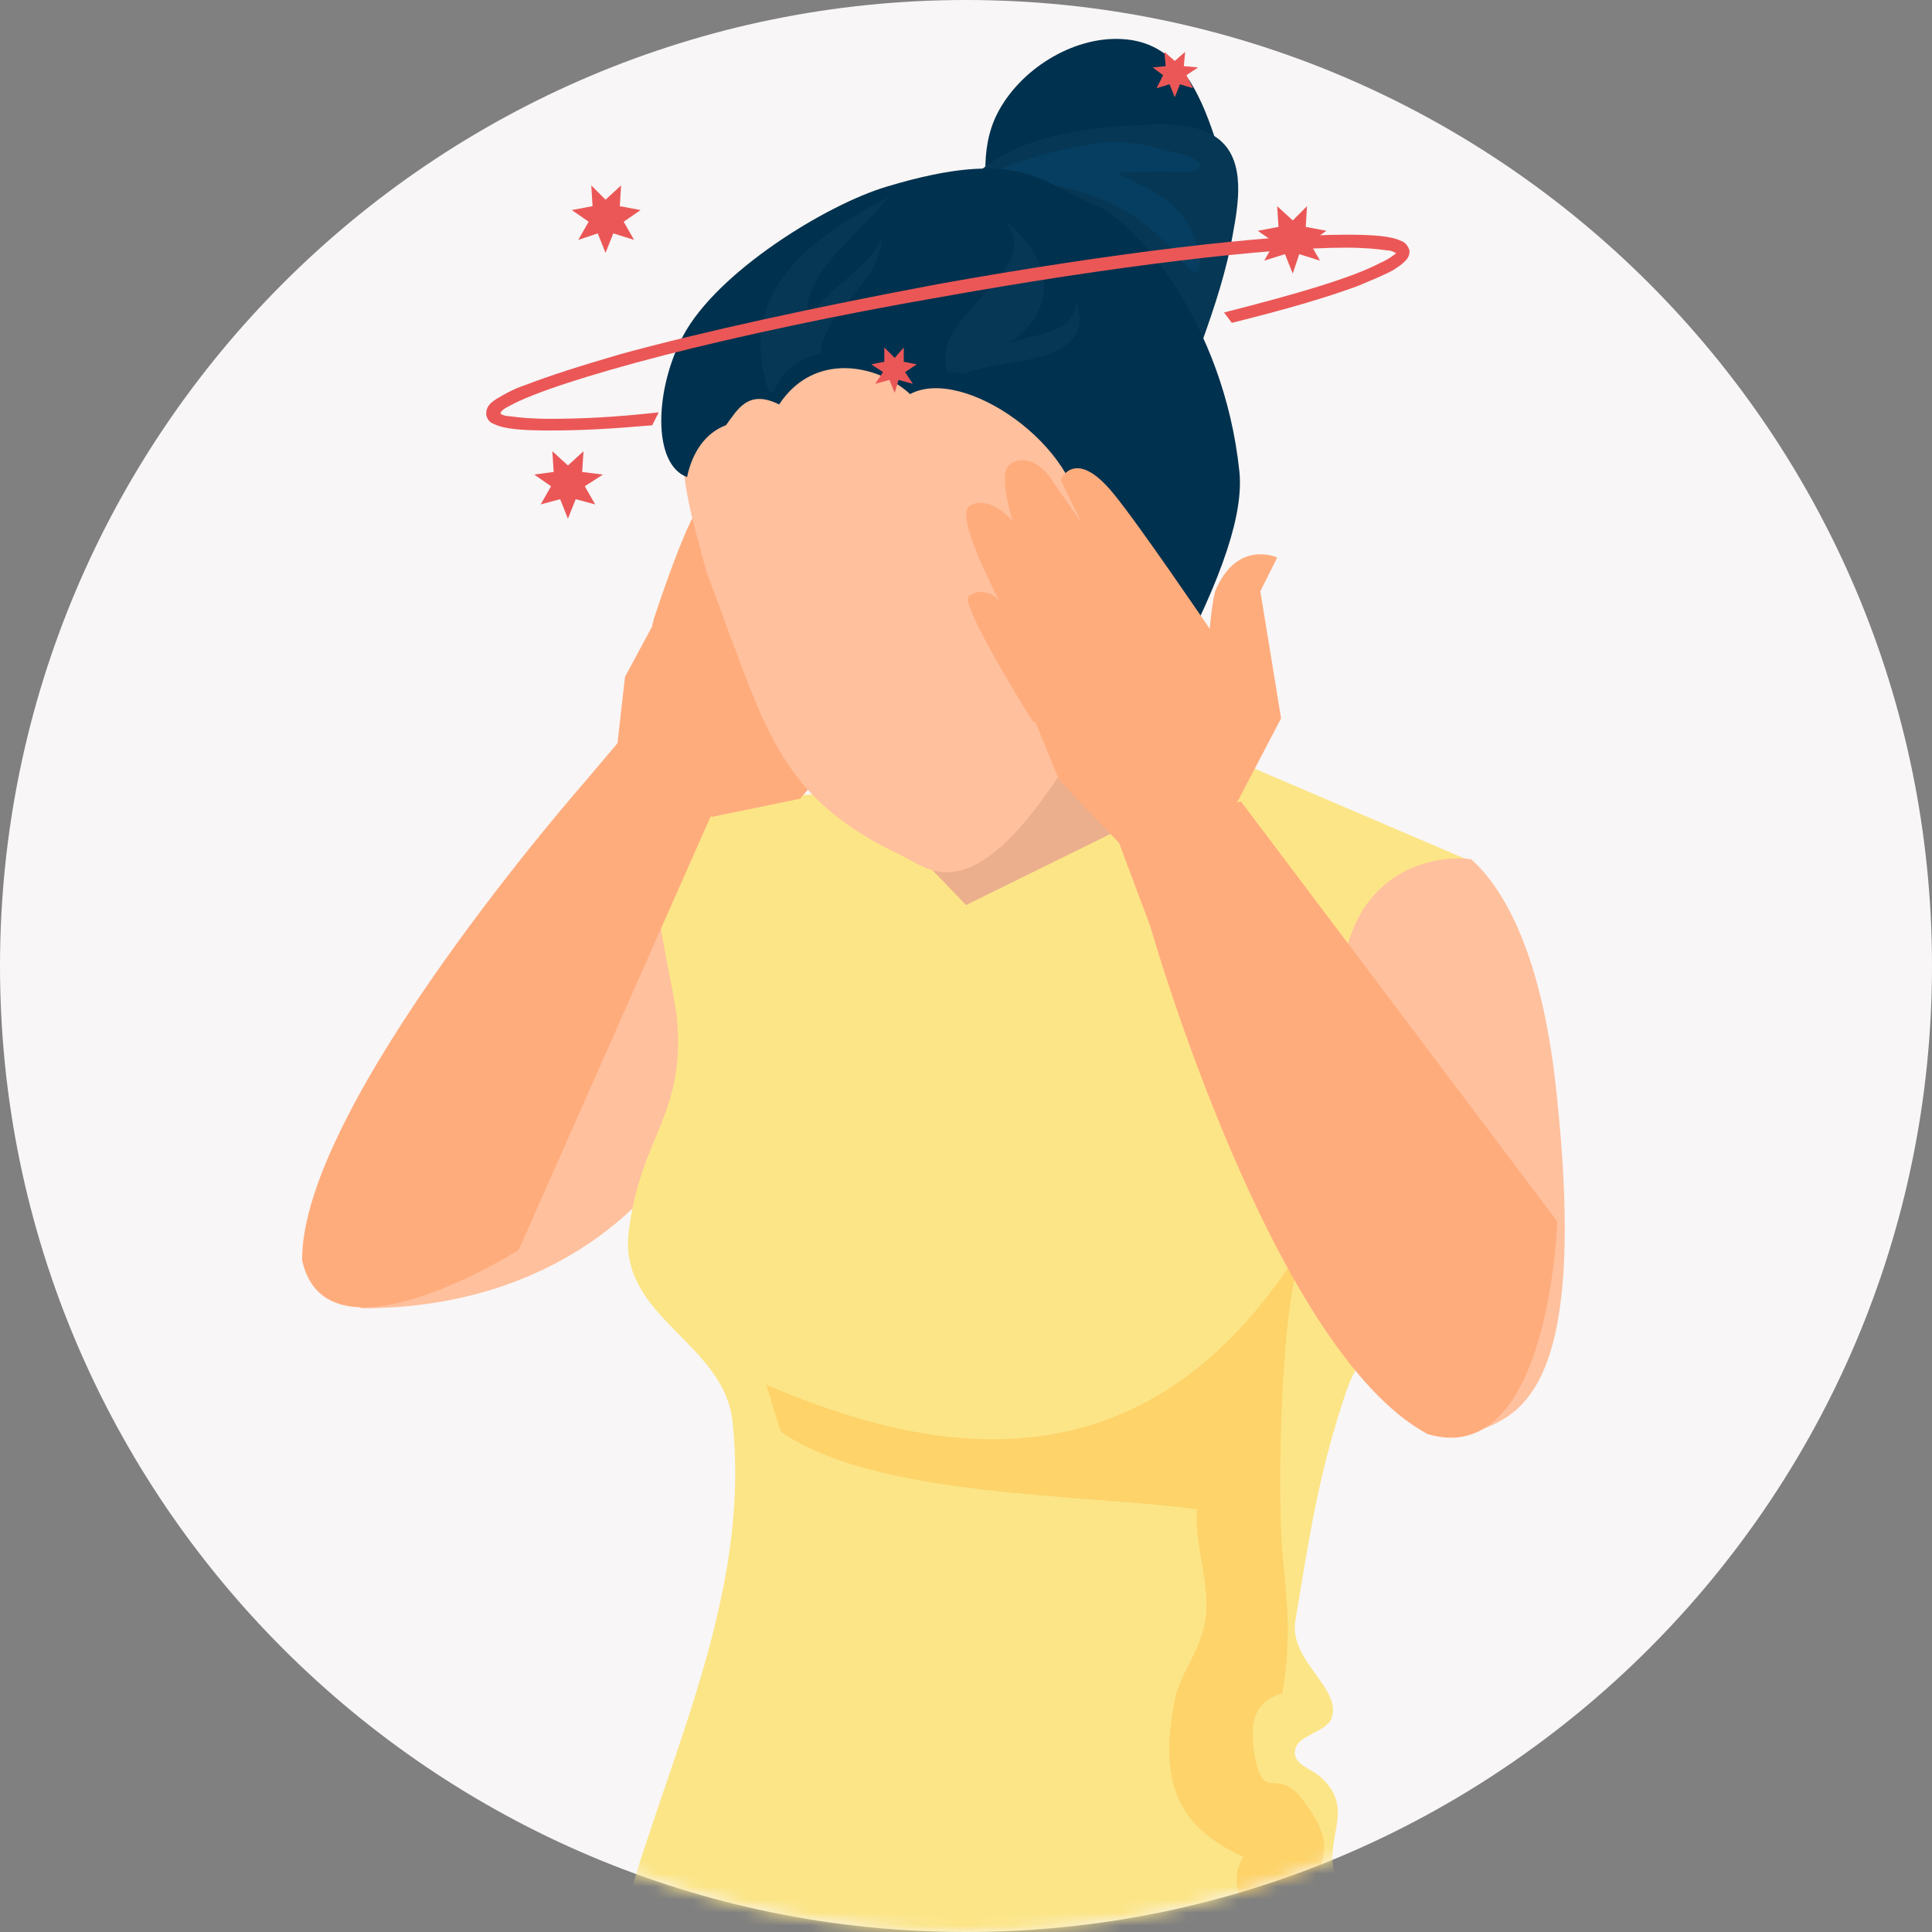 <svg width="149" height="149" viewBox="0 0 149 149" fill="none" xmlns="http://www.w3.org/2000/svg">
<rect x="0" y="0" width="149" height="149" fill="#808080" stroke="none"/>
<path d="M149 74.5C149 115.6 115.6 149 74.5 149C33.4 149 0 115.6 0 74.5C0 33.4 33.4 0 74.5 0C115.6 0 149 33.4 149 74.5Z" fill="#F8F6F6"/>
<mask id="mask0" mask-type="alpha" maskUnits="userSpaceOnUse" x="0" y="0" width="149" height="149">
<path d="M149 74.5C149 115.6 115.6 149 74.5 149C33.4 149 0 115.6 0 74.5C0 33.4 33.4 0 74.5 0C115.6 0 149 33.4 149 74.5Z" fill="#F8F6F6"/>
</mask>
<g mask="url(#mask0)">
<path d="M66.8 65.9L91.6 61.2V53L68 52.7L66.8 65.9Z" fill="#E2DCDC"/>
<path d="M93.1 60.5C91.6 59 90 49.2 89.8 44.3C82.4 41.6 73.8 43.6 71.4 45.9C71.4 56.3 66.4 77.5 72.4 77.2C101.3 75.6 93.1 60.5 93.1 60.5Z" fill="#ECAF8D"/>
<path d="M51.5 63.2C47 67.7 24 99.2 27.9 100.9C48.1 100.9 56.8 85.3 55.5 78.3C54.9 75.1 51.5 63.2 51.5 63.2Z" fill="#FFC09D"/>
<path d="M56.5 109.7C55.9 103.5 47.6 101.6 48.5 94.9C49.4 87.6 52.9 86 52.2 78.5C51.9 75.4 49.1 65.9 51.5 63.3C53.6 61 65.4 61.5 68.4 60.8C68.5 61.7 69.8 64 69.8 64.9L74.5 69.8L93.2 60.6C93.2 60.6 94.7 58.2 94.7 58.4L113.4 66.4C104 67.1 103.2 78.9 103.9 85.8C104.2 89.1 108.2 91.5 109 94.6C110 98.2 105 103.9 103.9 107.1C101.7 113.5 101 118.4 99.9 125C99.4 128.1 103.5 130.2 102.7 132.5C102.3 133.6 100.1 133.8 99.9 134.9C99.6 136.1 101.2 136.4 101.9 137.1C104.5 139.5 102.2 141.6 102.9 144.4C103.5 146.6 106.5 155.2 106.9 155.4C102.7 159.7 79.7 160.1 75.7 160.3C64.6 160.9 51.7 153.1 46.8 153.1C49.7 138.6 58.1 124.9 56.5 109.7Z" fill="#FCE587"/>
<path d="M59.1 106.8C70.9 111.8 88.3 116.3 100.8 95.5C98.7 99.1 98.5 115.1 98.9 119.7C99.3 124.2 99.6 126 98.9 130.6C96.7 131.2 96.3 132.9 96.8 135.6C97.5 139 98.4 136.3 100.3 138.6C105.1 144.6 98.2 143.2 104 152.7C100.2 150.9 93.4 147.2 95.9 143.2C90.3 140.7 89.5 136.8 90.6 131.1C91 129 92.7 127.3 93 124.6C93.3 122 92.1 119.1 92.3 116.4C83.4 115.2 67.5 115.5 60.2 110.4L59.1 106.8Z" fill="#FDD36A"/>
<path d="M55.5 61.4L49.5 55.1L45.1 60.3C45.1 60.3 23.2 85.2 23.3 97.2C25.2 105.8 40 96.4 40 96.4L55.5 61.4Z" fill="#FFAC7D"/>
<path d="M67.7 54.7L70.3 54.1C70.3 54.1 69.6 51.1 65.8 52.2C65.2 52.4 63.3 53.7 63.3 53.7C63.3 53.7 65.9 44.9 66.4 42.2C67.3 37.8 64.8 38.6 64.8 38.6L63.4 41.7L64.5 37.8C64.9 36.5 64.3 35.2 63.3 35.1C62.5 35 60.9 37 60.4 37.9C60.7 36.6 60.3 35 59.2 34.8C58.1 34.6 55.4 40.8 55.4 40.8C55.6 39.9 55.1 39 54.3 38.8C53.4 38.6 50.4 47.8 50.4 47.8C50.4 48 50.3 48.1 50.3 48.3L48.2 52.2L47.5 58.4L54.9 63L61.7 61.6L67.7 54.7Z" fill="#FFAC7D"/>
<path d="M93.687 10.611C92.487 7.011 90.787 3.211 86.487 3.011C82.687 2.811 78.587 5.411 76.887 8.811C76.187 10.211 75.987 11.711 75.987 13.211L93.687 10.611Z" fill="#00314E"/>
<path d="M92.687 26.411C93.687 23.611 94.587 20.911 95.087 18.011C95.487 15.811 96.087 12.511 94.087 10.811C92.187 9.211 88.887 9.611 86.687 9.711C83.887 9.911 80.887 10.311 78.287 11.511C76.187 12.411 74.587 13.911 73.087 15.611L92.687 26.411Z" fill="#063754"/>
<path d="M76.087 13.511C78.587 12.311 81.387 11.611 84.087 11.111C85.987 10.811 87.887 11.011 89.687 11.511C90.287 11.711 93.287 12.211 92.387 13.011C91.887 13.411 90.287 13.211 89.687 13.211C88.587 13.211 87.487 13.311 86.287 13.311V13.411C88.287 14.511 90.187 15.011 91.487 17.111C92.187 18.211 92.787 19.711 92.387 21.111C91.287 20.711 90.587 19.211 89.687 18.511C88.587 17.411 87.287 16.511 85.887 15.811C83.887 14.811 81.387 14.111 79.187 14.111L76.087 13.511Z" fill="#053E60"/>
<path d="M84.588 43.011C82.787 37.311 80.287 28.111 76.888 25.011C72.888 21.411 67.688 22.511 63.388 23.911C59.087 25.211 54.188 27.211 52.888 32.411C51.788 36.911 54.688 44.711 56.788 50.311C59.487 57.511 61.288 62.111 69.588 66.011C71.487 66.911 74.487 70.011 80.787 61.111C84.987 55.211 86.787 50.311 84.588 43.011Z" fill="#FFC09D"/>
<path d="M79.087 45.411C79.487 40.111 77.587 37.911 74.587 35.111C70.987 32.011 67.987 32.511 64.087 33.711C60.287 34.911 55.187 34.311 54.087 38.911C53.087 42.911 55.887 47.011 57.687 51.911C60.087 58.211 62.387 62.211 69.787 65.611C71.487 66.411 75.387 68.011 78.987 61.511C81.987 56.111 78.587 52.211 79.087 45.411Z" fill="#FFC09D"/>
<path d="M83.387 40.393C84.287 39.493 89.687 39.493 88.587 48.593C89.687 47.193 89.687 50.093 90.287 52.093C94.487 44.193 95.887 39.493 95.587 36.393C94.387 24.793 87.487 16.993 84.387 15.793C80.287 14.093 78.687 11.293 68.387 14.393C63.687 15.793 55.287 20.993 52.687 25.893C50.487 29.993 50.287 35.793 52.987 36.793C53.387 34.893 54.387 33.393 55.987 32.793C56.887 31.593 57.687 29.993 60.087 31.193C62.787 27.093 67.687 28.093 70.187 30.393C74.287 28.193 83.287 34.393 83.387 40.393Z" fill="#00314E"/>
<path d="M73.088 28.693C71.487 24.193 80.588 21.193 77.588 17.093C80.188 19.093 81.787 22.493 79.188 25.293C78.588 25.993 77.888 26.393 77.088 26.893C78.888 25.593 82.888 26.193 82.987 23.193C84.787 28.293 77.188 27.593 74.388 28.793L73.088 28.693Z" fill="#063754"/>
<path d="M59.288 30.193C56.688 22.493 62.487 18.393 68.487 15.193C66.287 18.293 60.888 21.493 62.487 25.893C61.388 23.293 67.487 20.893 67.987 18.193C67.987 21.993 63.587 23.693 63.288 27.293C61.587 27.693 60.188 28.593 59.688 30.293L59.288 30.193Z" fill="#063754"/>
<path d="M83.087 40.911C86.787 35.011 87.787 44.311 87.387 46.911C87.187 47.911 86.387 49.911 85.387 50.511L83.087 40.911Z" fill="#FCAC6B"/>
<path d="M113.5 66.3C115.6 68.2 118.8 72.8 120 83.9C122.7 108.5 116.7 109.4 112.9 110.7C110.6 111.5 106.9 105.3 104.4 105C102.3 105.2 100.8 78 104.8 70.7C107.7 65.4 113.6 66.2 113.5 66.3Z" fill="#FFC09D"/>
<path d="M77.1 46.4C77.1 46.4 73.7 40 74.7 39.1C75.6 38.3 77.2 39.1 78.1 40.2C77.8 39.2 77.1 36.5 77.8 35.9C78.6 35.1 80 35.5 80.9 36.7L83.4 40.3L81.8 37C81.8 37 82.9 34.4 85.9 38.1C87.8 40.4 93.3 48.5 93.3 48.5C93.3 48.5 93.5 46 93.8 45.4C95.5 41.6 98.5 43 98.5 43L97.2 45.6L98.8 55.4L95.4 61.9L95.7 61.8L120.1 94.2C120.1 94.2 119.5 113.4 110.1 110.6C98 104.1 88.7 71.4 88.7 71.4L86.3 65L81.7 60.2L79.9 55.8C79.8 55.7 79.6 55.6 79.5 55.4C79.5 55.4 74 46.6 74.7 46C75.4 45.4 76.5 45.6 77.1 46.4Z" fill="#FFAC7D"/>
<path d="M38.1 32.7C37.8 32.6 37.6 32.4 37.5 32V31.9C37.5 31.3 37.9 31 38.4 30.7C38.9 30.4 39.6 30 40.5 29.7C42.3 29 44.8 28.2 47.9 27.3C54.1 25.6 62.8 23.7 72.4 21.9C85.8 19.5 97.6 18.1 103.8 18.1C105.9 18.1 107.3 18.2 108.1 18.6C108.4 18.7 108.6 19 108.7 19.3V19.4C108.7 19.8 108.5 20 108.3 20.2C108.1 20.4 107.8 20.6 107.5 20.8C106.8 21.2 105.8 21.6 104.6 22.1C102.1 23 99.4 23.8 95 24.9L94.4 24.1C100.3 22.6 104.3 21.4 106.4 20.3C107.1 20 107.6 19.6 107.7 19.5C107.7 19.5 107.7 19.5 107.6 19.5C107.5 19.4 107.2 19.3 106.9 19.3C106.2 19.2 105.2 19.1 103.8 19.1C97.8 19.1 86 20.5 72.6 22.9C64.5 24.3 57.1 25.9 51.2 27.4C45.4 28.9 41.1 30.3 39.3 31.3C38.9 31.5 38.6 31.7 38.6 31.9C38.7 32 39 32.1 39.3 32.1C40 32.2 41 32.3 42.4 32.3C44.6 32.3 47.3 32.2 50.8 31.8L50.3 32.8C46.8 33.1 44.7 33.2 42.4 33.2C40.3 33.2 38.9 33.1 38.1 32.7Z" fill="#EB5757"/>
<path d="M43.8 35.9L45 34.8L44.9 36.4L46.5 36.6L45.1 37.5L45.9 38.9L44.4 38.5L43.8 40L43.2 38.5L41.7 38.9L42.5 37.5L41.2 36.6L42.7 36.4L42.6 34.8L43.8 35.9Z" fill="#EB5757"/>
<path d="M90.6 4.7L91.4 4L91.3 5.1L92.4 5.2L91.5 5.8L92 6.8L91 6.5L90.6 7.5L90.2 6.5L89.2 6.8L89.7 5.8L88.9 5.2L89.9 5.1L89.8 4L90.6 4.7Z" fill="#EB5757"/>
<path d="M69 27.6L69.7 26.8V27.9L70.7 28.1L69.8 28.7L70.4 29.6L69.3 29.3L69 30.3L68.6 29.3L67.5 29.6L68.1 28.7L67.2 28.1L68.2 27.9V26.8L69 27.6Z" fill="#EB5757"/>
<path d="M99.7 17L100.8 15.9L100.7 17.5L102.3 17.8L101 18.7L101.8 20.1L100.2 19.6L99.7 21.1L99.1 19.6L97.5 20.1L98.3 18.7L97 17.8L98.6 17.5L98.5 15.9L99.7 17Z" fill="#EB5757"/>
<path d="M46.7 15.4L47.9 14.3L47.8 15.9L49.4 16.2L48.1 17.1L48.9 18.5L47.3 18L46.7 19.5L46.1 18L44.6 18.5L45.4 17.1L44.1 16.2L45.7 15.9L45.6 14.3L46.7 15.4Z" fill="#EB5757"/>
</g>
</svg>
